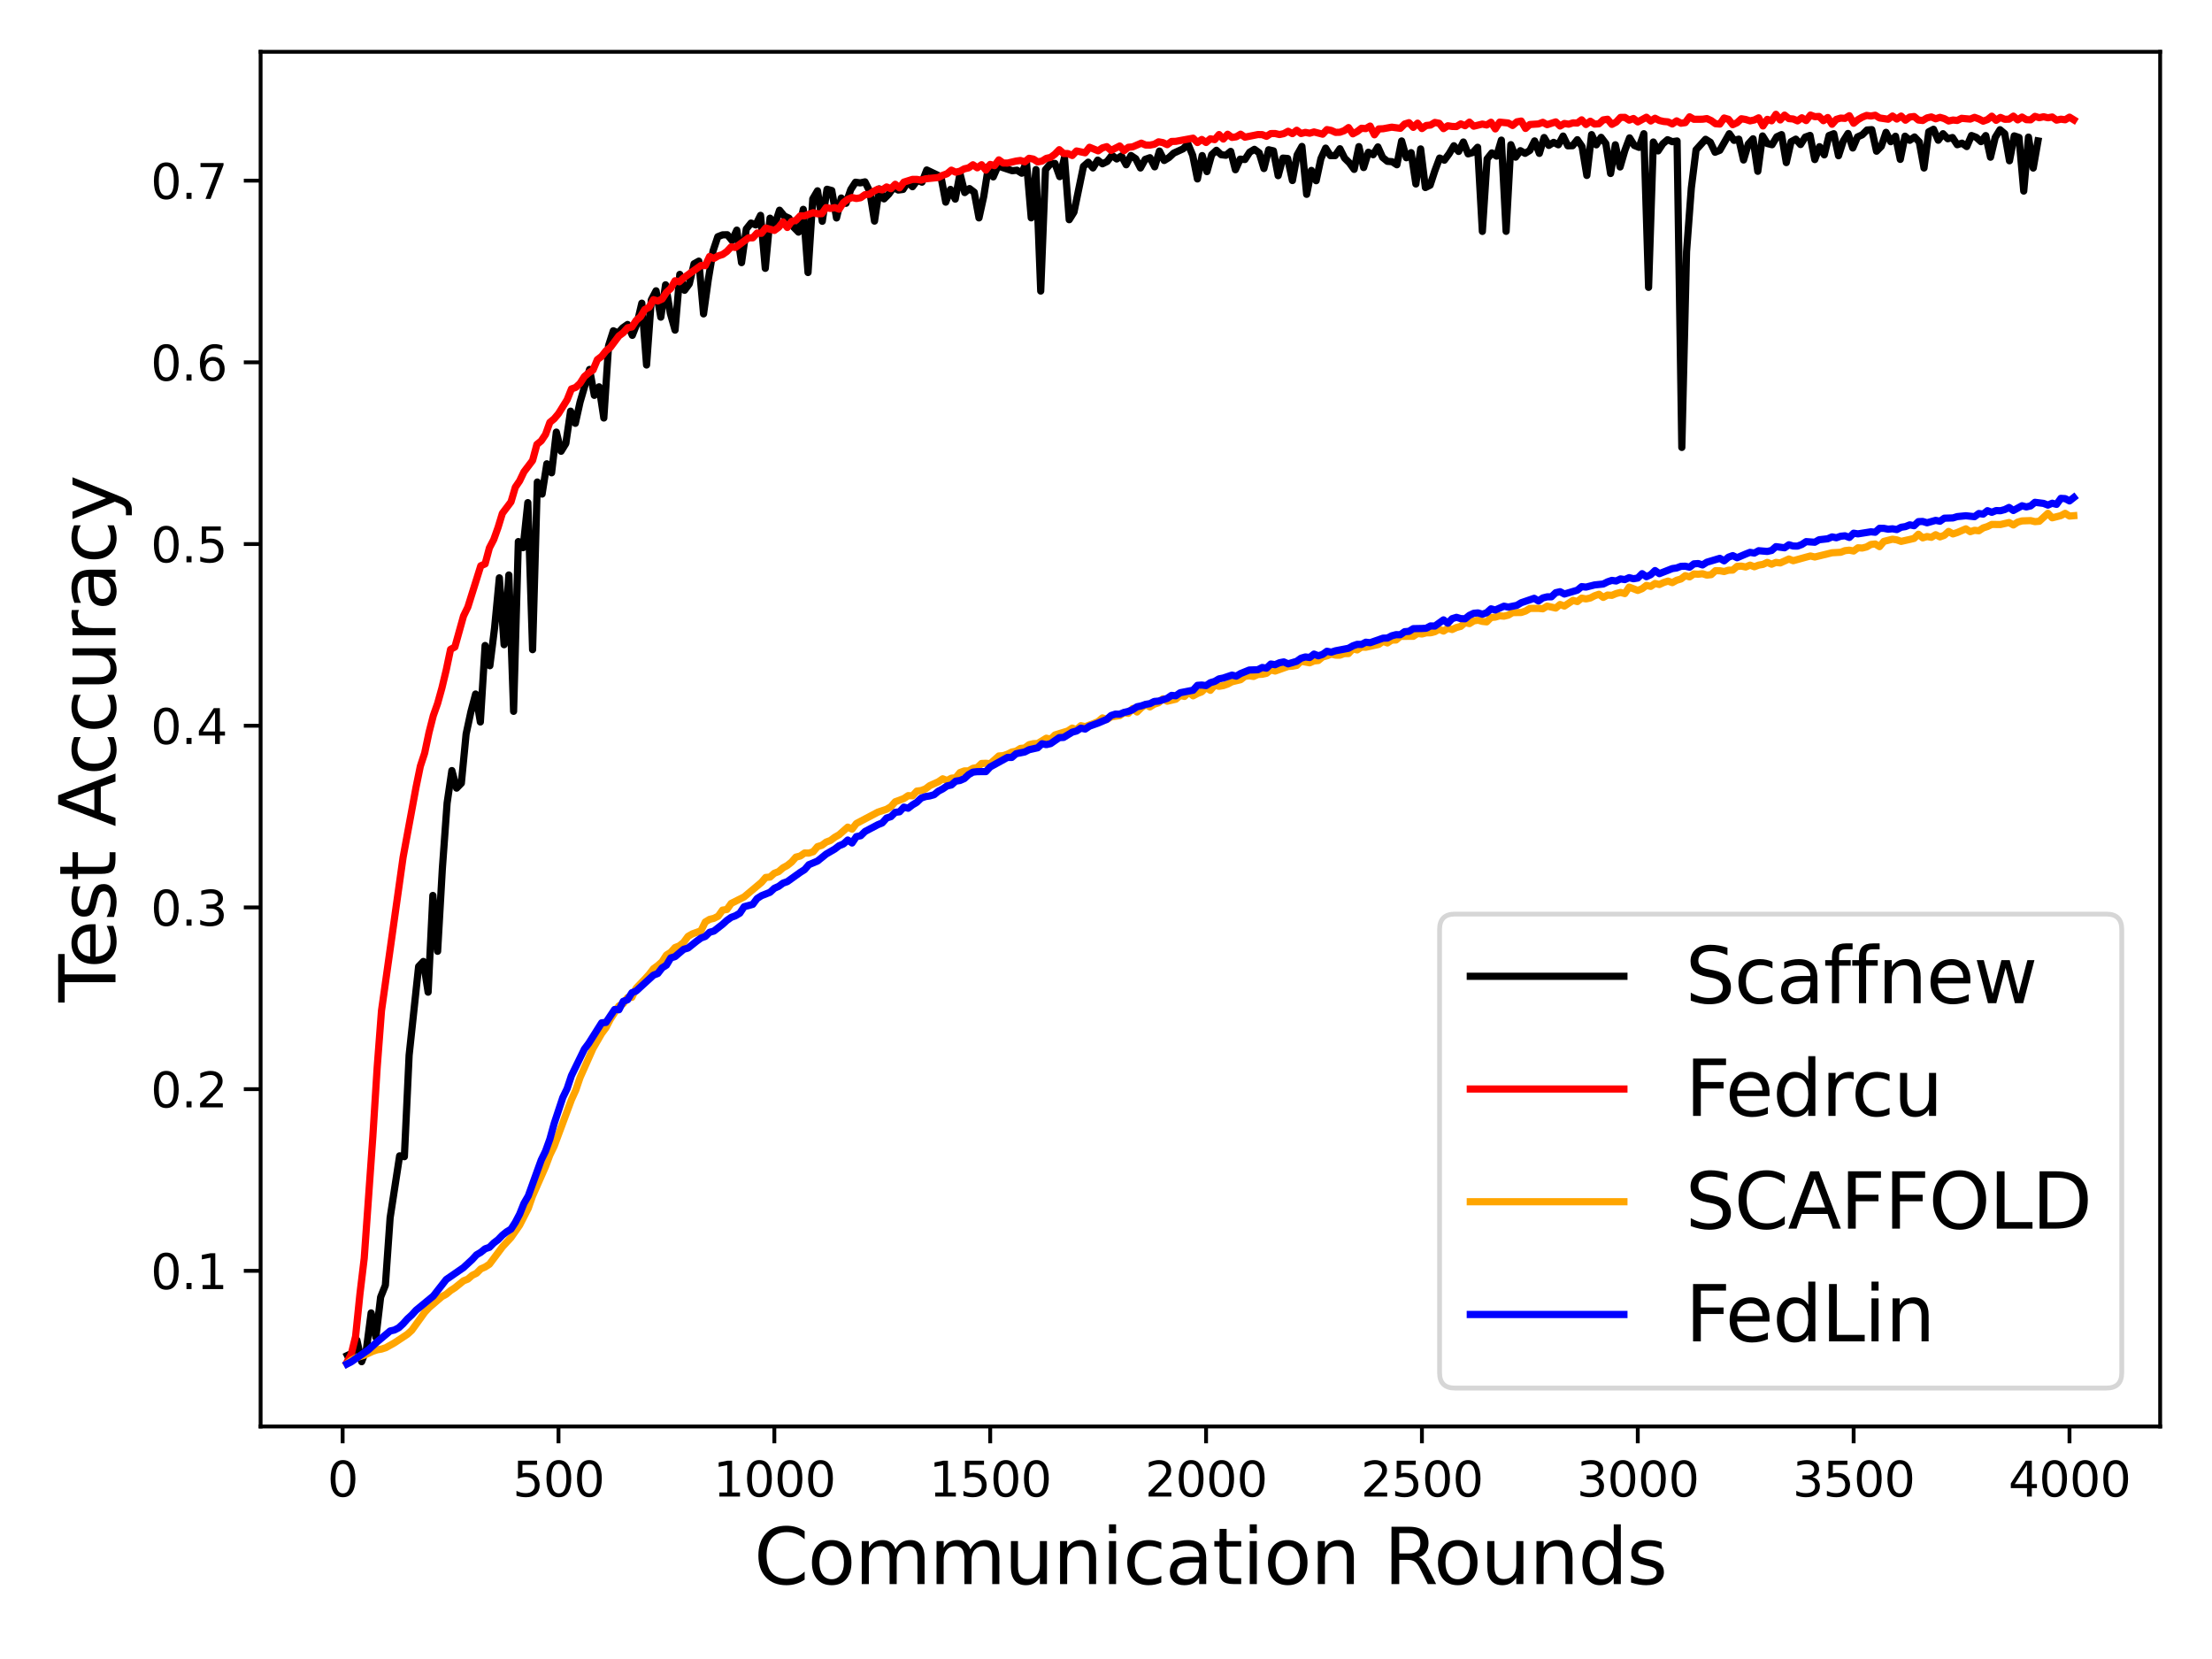 <?xml version="1.0" encoding="utf-8" standalone="no"?>
<!DOCTYPE svg PUBLIC "-//W3C//DTD SVG 1.1//EN"
  "http://www.w3.org/Graphics/SVG/1.1/DTD/svg11.dtd">
<svg xmlns:xlink="http://www.w3.org/1999/xlink" width="460.8pt" height="345.6pt" viewBox="0 0 460.8 345.6" xmlns="http://www.w3.org/2000/svg" version="1.1">
 <defs>
  <style type="text/css">*{stroke-linejoin: round; stroke-linecap: butt}</style>
 </defs>
 <g id="figure_1">
  <g id="patch_1">
   <path d="M 0 345.6 
L 460.8 345.6 
L 460.8 0 
L 0 0 
z
" style="fill: #ffffff"/>
  </g>
  <g id="axes_1">
   <g id="patch_2">
    <path d="M 54.29 297.16 
L 450 297.16 
L 450 10.8 
L 54.29 10.8 
z
" style="fill: #ffffff"/>
   </g>
   <g id="matplotlib.axis_1">
    <g id="xtick_1">
     <g id="line2d_1">
      <defs>
       <path id="me7df69b992" d="M 0 0 
L 0 3.5 
" style="stroke: #000000; stroke-width: 0.8"/>
      </defs>
      <g>
       <use xlink:href="#me7df69b992" x="71.377" y="297.16" style="stroke: #000000; stroke-width: 0.8"/>
      </g>
     </g>
     <g id="text_1">
      <!-- 0 -->
      <g transform="translate(68.196 311.758) scale(0.1 -0.1)">
       <defs>
        <path id="DejaVuSans-30" d="M 2034 4250 
Q 1547 4250 1301 3770 
Q 1056 3291 1056 2328 
Q 1056 1369 1301 889 
Q 1547 409 2034 409 
Q 2525 409 2770 889 
Q 3016 1369 3016 2328 
Q 3016 3291 2770 3770 
Q 2525 4250 2034 4250 
z
M 2034 4750 
Q 2819 4750 3233 4129 
Q 3647 3509 3647 2328 
Q 3647 1150 3233 529 
Q 2819 -91 2034 -91 
Q 1250 -91 836 529 
Q 422 1150 422 2328 
Q 422 3509 836 4129 
Q 1250 4750 2034 4750 
z
" transform="scale(0.016)"/>
       </defs>
       <use xlink:href="#DejaVuSans-30"/>
      </g>
     </g>
    </g>
    <g id="xtick_2">
     <g id="line2d_2">
      <g>
       <use xlink:href="#me7df69b992" x="116.345" y="297.16" style="stroke: #000000; stroke-width: 0.8"/>
      </g>
     </g>
     <g id="text_2">
      <!-- 500 -->
      <g transform="translate(106.801 311.758) scale(0.1 -0.1)">
       <defs>
        <path id="DejaVuSans-35" d="M 691 4666 
L 3169 4666 
L 3169 4134 
L 1269 4134 
L 1269 2991 
Q 1406 3038 1543 3061 
Q 1681 3084 1819 3084 
Q 2600 3084 3056 2656 
Q 3513 2228 3513 1497 
Q 3513 744 3044 326 
Q 2575 -91 1722 -91 
Q 1428 -91 1123 -41 
Q 819 9 494 109 
L 494 744 
Q 775 591 1075 516 
Q 1375 441 1709 441 
Q 2250 441 2565 725 
Q 2881 1009 2881 1497 
Q 2881 1984 2565 2268 
Q 2250 2553 1709 2553 
Q 1456 2553 1204 2497 
Q 953 2441 691 2322 
L 691 4666 
z
" transform="scale(0.016)"/>
       </defs>
       <use xlink:href="#DejaVuSans-35"/>
       <use xlink:href="#DejaVuSans-30" x="63.623"/>
       <use xlink:href="#DejaVuSans-30" x="127.246"/>
      </g>
     </g>
    </g>
    <g id="xtick_3">
     <g id="line2d_3">
      <g>
       <use xlink:href="#me7df69b992" x="161.312" y="297.16" style="stroke: #000000; stroke-width: 0.8"/>
      </g>
     </g>
     <g id="text_3">
      <!-- 1000 -->
      <g transform="translate(148.587 311.758) scale(0.1 -0.1)">
       <defs>
        <path id="DejaVuSans-31" d="M 794 531 
L 1825 531 
L 1825 4091 
L 703 3866 
L 703 4441 
L 1819 4666 
L 2450 4666 
L 2450 531 
L 3481 531 
L 3481 0 
L 794 0 
L 794 531 
z
" transform="scale(0.016)"/>
       </defs>
       <use xlink:href="#DejaVuSans-31"/>
       <use xlink:href="#DejaVuSans-30" x="63.623"/>
       <use xlink:href="#DejaVuSans-30" x="127.246"/>
       <use xlink:href="#DejaVuSans-30" x="190.869"/>
      </g>
     </g>
    </g>
    <g id="xtick_4">
     <g id="line2d_4">
      <g>
       <use xlink:href="#me7df69b992" x="206.279" y="297.16" style="stroke: #000000; stroke-width: 0.8"/>
      </g>
     </g>
     <g id="text_4">
      <!-- 1500 -->
      <g transform="translate(193.554 311.758) scale(0.1 -0.1)">
       <use xlink:href="#DejaVuSans-31"/>
       <use xlink:href="#DejaVuSans-35" x="63.623"/>
       <use xlink:href="#DejaVuSans-30" x="127.246"/>
       <use xlink:href="#DejaVuSans-30" x="190.869"/>
      </g>
     </g>
    </g>
    <g id="xtick_5">
     <g id="line2d_5">
      <g>
       <use xlink:href="#me7df69b992" x="251.246" y="297.16" style="stroke: #000000; stroke-width: 0.8"/>
      </g>
     </g>
     <g id="text_5">
      <!-- 2000 -->
      <g transform="translate(238.521 311.758) scale(0.1 -0.1)">
       <defs>
        <path id="DejaVuSans-32" d="M 1228 531 
L 3431 531 
L 3431 0 
L 469 0 
L 469 531 
Q 828 903 1448 1529 
Q 2069 2156 2228 2338 
Q 2531 2678 2651 2914 
Q 2772 3150 2772 3378 
Q 2772 3750 2511 3984 
Q 2250 4219 1831 4219 
Q 1534 4219 1204 4116 
Q 875 4013 500 3803 
L 500 4441 
Q 881 4594 1212 4672 
Q 1544 4750 1819 4750 
Q 2544 4750 2975 4387 
Q 3406 4025 3406 3419 
Q 3406 3131 3298 2873 
Q 3191 2616 2906 2266 
Q 2828 2175 2409 1742 
Q 1991 1309 1228 531 
z
" transform="scale(0.016)"/>
       </defs>
       <use xlink:href="#DejaVuSans-32"/>
       <use xlink:href="#DejaVuSans-30" x="63.623"/>
       <use xlink:href="#DejaVuSans-30" x="127.246"/>
       <use xlink:href="#DejaVuSans-30" x="190.869"/>
      </g>
     </g>
    </g>
    <g id="xtick_6">
     <g id="line2d_6">
      <g>
       <use xlink:href="#me7df69b992" x="296.213" y="297.16" style="stroke: #000000; stroke-width: 0.8"/>
      </g>
     </g>
     <g id="text_6">
      <!-- 2500 -->
      <g transform="translate(283.488 311.758) scale(0.1 -0.1)">
       <use xlink:href="#DejaVuSans-32"/>
       <use xlink:href="#DejaVuSans-35" x="63.623"/>
       <use xlink:href="#DejaVuSans-30" x="127.246"/>
       <use xlink:href="#DejaVuSans-30" x="190.869"/>
      </g>
     </g>
    </g>
    <g id="xtick_7">
     <g id="line2d_7">
      <g>
       <use xlink:href="#me7df69b992" x="341.18" y="297.16" style="stroke: #000000; stroke-width: 0.8"/>
      </g>
     </g>
     <g id="text_7">
      <!-- 3000 -->
      <g transform="translate(328.455 311.758) scale(0.1 -0.1)">
       <defs>
        <path id="DejaVuSans-33" d="M 2597 2516 
Q 3050 2419 3304 2112 
Q 3559 1806 3559 1356 
Q 3559 666 3084 287 
Q 2609 -91 1734 -91 
Q 1441 -91 1130 -33 
Q 819 25 488 141 
L 488 750 
Q 750 597 1062 519 
Q 1375 441 1716 441 
Q 2309 441 2620 675 
Q 2931 909 2931 1356 
Q 2931 1769 2642 2001 
Q 2353 2234 1838 2234 
L 1294 2234 
L 1294 2753 
L 1863 2753 
Q 2328 2753 2575 2939 
Q 2822 3125 2822 3475 
Q 2822 3834 2567 4026 
Q 2313 4219 1838 4219 
Q 1578 4219 1281 4162 
Q 984 4106 628 3988 
L 628 4550 
Q 988 4650 1302 4700 
Q 1616 4750 1894 4750 
Q 2613 4750 3031 4423 
Q 3450 4097 3450 3541 
Q 3450 3153 3228 2886 
Q 3006 2619 2597 2516 
z
" transform="scale(0.016)"/>
       </defs>
       <use xlink:href="#DejaVuSans-33"/>
       <use xlink:href="#DejaVuSans-30" x="63.623"/>
       <use xlink:href="#DejaVuSans-30" x="127.246"/>
       <use xlink:href="#DejaVuSans-30" x="190.869"/>
      </g>
     </g>
    </g>
    <g id="xtick_8">
     <g id="line2d_8">
      <g>
       <use xlink:href="#me7df69b992" x="386.147" y="297.16" style="stroke: #000000; stroke-width: 0.8"/>
      </g>
     </g>
     <g id="text_8">
      <!-- 3500 -->
      <g transform="translate(373.422 311.758) scale(0.1 -0.1)">
       <use xlink:href="#DejaVuSans-33"/>
       <use xlink:href="#DejaVuSans-35" x="63.623"/>
       <use xlink:href="#DejaVuSans-30" x="127.246"/>
       <use xlink:href="#DejaVuSans-30" x="190.869"/>
      </g>
     </g>
    </g>
    <g id="xtick_9">
     <g id="line2d_9">
      <g>
       <use xlink:href="#me7df69b992" x="431.114" y="297.16" style="stroke: #000000; stroke-width: 0.8"/>
      </g>
     </g>
     <g id="text_9">
      <!-- 4000 -->
      <g transform="translate(418.389 311.758) scale(0.1 -0.1)">
       <defs>
        <path id="DejaVuSans-34" d="M 2419 4116 
L 825 1625 
L 2419 1625 
L 2419 4116 
z
M 2253 4666 
L 3047 4666 
L 3047 1625 
L 3713 1625 
L 3713 1100 
L 3047 1100 
L 3047 0 
L 2419 0 
L 2419 1100 
L 313 1100 
L 313 1709 
L 2253 4666 
z
" transform="scale(0.016)"/>
       </defs>
       <use xlink:href="#DejaVuSans-34"/>
       <use xlink:href="#DejaVuSans-30" x="63.623"/>
       <use xlink:href="#DejaVuSans-30" x="127.246"/>
       <use xlink:href="#DejaVuSans-30" x="190.869"/>
      </g>
     </g>
    </g>
    <g id="text_10">
     <!-- Communication Rounds -->
     <g transform="translate(157.069 329.996) scale(0.16 -0.16)">
      <defs>
       <path id="DejaVuSans-43" d="M 4122 4306 
L 4122 3641 
Q 3803 3938 3442 4084 
Q 3081 4231 2675 4231 
Q 1875 4231 1450 3742 
Q 1025 3253 1025 2328 
Q 1025 1406 1450 917 
Q 1875 428 2675 428 
Q 3081 428 3442 575 
Q 3803 722 4122 1019 
L 4122 359 
Q 3791 134 3420 21 
Q 3050 -91 2638 -91 
Q 1578 -91 968 557 
Q 359 1206 359 2328 
Q 359 3453 968 4101 
Q 1578 4750 2638 4750 
Q 3056 4750 3426 4639 
Q 3797 4528 4122 4306 
z
" transform="scale(0.016)"/>
       <path id="DejaVuSans-6f" d="M 1959 3097 
Q 1497 3097 1228 2736 
Q 959 2375 959 1747 
Q 959 1119 1226 758 
Q 1494 397 1959 397 
Q 2419 397 2687 759 
Q 2956 1122 2956 1747 
Q 2956 2369 2687 2733 
Q 2419 3097 1959 3097 
z
M 1959 3584 
Q 2709 3584 3137 3096 
Q 3566 2609 3566 1747 
Q 3566 888 3137 398 
Q 2709 -91 1959 -91 
Q 1206 -91 779 398 
Q 353 888 353 1747 
Q 353 2609 779 3096 
Q 1206 3584 1959 3584 
z
" transform="scale(0.016)"/>
       <path id="DejaVuSans-6d" d="M 3328 2828 
Q 3544 3216 3844 3400 
Q 4144 3584 4550 3584 
Q 5097 3584 5394 3201 
Q 5691 2819 5691 2113 
L 5691 0 
L 5113 0 
L 5113 2094 
Q 5113 2597 4934 2840 
Q 4756 3084 4391 3084 
Q 3944 3084 3684 2787 
Q 3425 2491 3425 1978 
L 3425 0 
L 2847 0 
L 2847 2094 
Q 2847 2600 2669 2842 
Q 2491 3084 2119 3084 
Q 1678 3084 1418 2786 
Q 1159 2488 1159 1978 
L 1159 0 
L 581 0 
L 581 3500 
L 1159 3500 
L 1159 2956 
Q 1356 3278 1631 3431 
Q 1906 3584 2284 3584 
Q 2666 3584 2933 3390 
Q 3200 3197 3328 2828 
z
" transform="scale(0.016)"/>
       <path id="DejaVuSans-75" d="M 544 1381 
L 544 3500 
L 1119 3500 
L 1119 1403 
Q 1119 906 1312 657 
Q 1506 409 1894 409 
Q 2359 409 2629 706 
Q 2900 1003 2900 1516 
L 2900 3500 
L 3475 3500 
L 3475 0 
L 2900 0 
L 2900 538 
Q 2691 219 2414 64 
Q 2138 -91 1772 -91 
Q 1169 -91 856 284 
Q 544 659 544 1381 
z
M 1991 3584 
L 1991 3584 
z
" transform="scale(0.016)"/>
       <path id="DejaVuSans-6e" d="M 3513 2113 
L 3513 0 
L 2938 0 
L 2938 2094 
Q 2938 2591 2744 2837 
Q 2550 3084 2163 3084 
Q 1697 3084 1428 2787 
Q 1159 2491 1159 1978 
L 1159 0 
L 581 0 
L 581 3500 
L 1159 3500 
L 1159 2956 
Q 1366 3272 1645 3428 
Q 1925 3584 2291 3584 
Q 2894 3584 3203 3211 
Q 3513 2838 3513 2113 
z
" transform="scale(0.016)"/>
       <path id="DejaVuSans-69" d="M 603 3500 
L 1178 3500 
L 1178 0 
L 603 0 
L 603 3500 
z
M 603 4863 
L 1178 4863 
L 1178 4134 
L 603 4134 
L 603 4863 
z
" transform="scale(0.016)"/>
       <path id="DejaVuSans-63" d="M 3122 3366 
L 3122 2828 
Q 2878 2963 2633 3030 
Q 2388 3097 2138 3097 
Q 1578 3097 1268 2742 
Q 959 2388 959 1747 
Q 959 1106 1268 751 
Q 1578 397 2138 397 
Q 2388 397 2633 464 
Q 2878 531 3122 666 
L 3122 134 
Q 2881 22 2623 -34 
Q 2366 -91 2075 -91 
Q 1284 -91 818 406 
Q 353 903 353 1747 
Q 353 2603 823 3093 
Q 1294 3584 2113 3584 
Q 2378 3584 2631 3529 
Q 2884 3475 3122 3366 
z
" transform="scale(0.016)"/>
       <path id="DejaVuSans-61" d="M 2194 1759 
Q 1497 1759 1228 1600 
Q 959 1441 959 1056 
Q 959 750 1161 570 
Q 1363 391 1709 391 
Q 2188 391 2477 730 
Q 2766 1069 2766 1631 
L 2766 1759 
L 2194 1759 
z
M 3341 1997 
L 3341 0 
L 2766 0 
L 2766 531 
Q 2569 213 2275 61 
Q 1981 -91 1556 -91 
Q 1019 -91 701 211 
Q 384 513 384 1019 
Q 384 1609 779 1909 
Q 1175 2209 1959 2209 
L 2766 2209 
L 2766 2266 
Q 2766 2663 2505 2880 
Q 2244 3097 1772 3097 
Q 1472 3097 1187 3025 
Q 903 2953 641 2809 
L 641 3341 
Q 956 3463 1253 3523 
Q 1550 3584 1831 3584 
Q 2591 3584 2966 3190 
Q 3341 2797 3341 1997 
z
" transform="scale(0.016)"/>
       <path id="DejaVuSans-74" d="M 1172 4494 
L 1172 3500 
L 2356 3500 
L 2356 3053 
L 1172 3053 
L 1172 1153 
Q 1172 725 1289 603 
Q 1406 481 1766 481 
L 2356 481 
L 2356 0 
L 1766 0 
Q 1100 0 847 248 
Q 594 497 594 1153 
L 594 3053 
L 172 3053 
L 172 3500 
L 594 3500 
L 594 4494 
L 1172 4494 
z
" transform="scale(0.016)"/>
       <path id="DejaVuSans-20" transform="scale(0.016)"/>
       <path id="DejaVuSans-52" d="M 2841 2188 
Q 3044 2119 3236 1894 
Q 3428 1669 3622 1275 
L 4263 0 
L 3584 0 
L 2988 1197 
Q 2756 1666 2539 1819 
Q 2322 1972 1947 1972 
L 1259 1972 
L 1259 0 
L 628 0 
L 628 4666 
L 2053 4666 
Q 2853 4666 3247 4331 
Q 3641 3997 3641 3322 
Q 3641 2881 3436 2590 
Q 3231 2300 2841 2188 
z
M 1259 4147 
L 1259 2491 
L 2053 2491 
Q 2509 2491 2742 2702 
Q 2975 2913 2975 3322 
Q 2975 3731 2742 3939 
Q 2509 4147 2053 4147 
L 1259 4147 
z
" transform="scale(0.016)"/>
       <path id="DejaVuSans-64" d="M 2906 2969 
L 2906 4863 
L 3481 4863 
L 3481 0 
L 2906 0 
L 2906 525 
Q 2725 213 2448 61 
Q 2172 -91 1784 -91 
Q 1150 -91 751 415 
Q 353 922 353 1747 
Q 353 2572 751 3078 
Q 1150 3584 1784 3584 
Q 2172 3584 2448 3432 
Q 2725 3281 2906 2969 
z
M 947 1747 
Q 947 1113 1208 752 
Q 1469 391 1925 391 
Q 2381 391 2643 752 
Q 2906 1113 2906 1747 
Q 2906 2381 2643 2742 
Q 2381 3103 1925 3103 
Q 1469 3103 1208 2742 
Q 947 2381 947 1747 
z
" transform="scale(0.016)"/>
       <path id="DejaVuSans-73" d="M 2834 3397 
L 2834 2853 
Q 2591 2978 2328 3040 
Q 2066 3103 1784 3103 
Q 1356 3103 1142 2972 
Q 928 2841 928 2578 
Q 928 2378 1081 2264 
Q 1234 2150 1697 2047 
L 1894 2003 
Q 2506 1872 2764 1633 
Q 3022 1394 3022 966 
Q 3022 478 2636 193 
Q 2250 -91 1575 -91 
Q 1294 -91 989 -36 
Q 684 19 347 128 
L 347 722 
Q 666 556 975 473 
Q 1284 391 1588 391 
Q 1994 391 2212 530 
Q 2431 669 2431 922 
Q 2431 1156 2273 1281 
Q 2116 1406 1581 1522 
L 1381 1569 
Q 847 1681 609 1914 
Q 372 2147 372 2553 
Q 372 3047 722 3315 
Q 1072 3584 1716 3584 
Q 2034 3584 2315 3537 
Q 2597 3491 2834 3397 
z
" transform="scale(0.016)"/>
      </defs>
      <use xlink:href="#DejaVuSans-43"/>
      <use xlink:href="#DejaVuSans-6f" x="69.824"/>
      <use xlink:href="#DejaVuSans-6d" x="131.006"/>
      <use xlink:href="#DejaVuSans-6d" x="228.418"/>
      <use xlink:href="#DejaVuSans-75" x="325.83"/>
      <use xlink:href="#DejaVuSans-6e" x="389.209"/>
      <use xlink:href="#DejaVuSans-69" x="452.588"/>
      <use xlink:href="#DejaVuSans-63" x="480.371"/>
      <use xlink:href="#DejaVuSans-61" x="535.352"/>
      <use xlink:href="#DejaVuSans-74" x="596.631"/>
      <use xlink:href="#DejaVuSans-69" x="635.84"/>
      <use xlink:href="#DejaVuSans-6f" x="663.623"/>
      <use xlink:href="#DejaVuSans-6e" x="724.805"/>
      <use xlink:href="#DejaVuSans-20" x="788.184"/>
      <use xlink:href="#DejaVuSans-52" x="819.971"/>
      <use xlink:href="#DejaVuSans-6f" x="884.953"/>
      <use xlink:href="#DejaVuSans-75" x="946.135"/>
      <use xlink:href="#DejaVuSans-6e" x="1009.514"/>
      <use xlink:href="#DejaVuSans-64" x="1072.893"/>
      <use xlink:href="#DejaVuSans-73" x="1136.369"/>
     </g>
    </g>
   </g>
   <g id="matplotlib.axis_2">
    <g id="ytick_1">
     <g id="line2d_10">
      <defs>
       <path id="m8d8af178cd" d="M 0 0 
L -3.5 0 
" style="stroke: #000000; stroke-width: 0.8"/>
      </defs>
      <g>
       <use xlink:href="#m8d8af178cd" x="54.29" y="264.739" style="stroke: #000000; stroke-width: 0.8"/>
      </g>
     </g>
     <g id="text_11">
      <!-- 0.1 -->
      <g transform="translate(31.387 268.538) scale(0.1 -0.1)">
       <defs>
        <path id="DejaVuSans-2e" d="M 684 794 
L 1344 794 
L 1344 0 
L 684 0 
L 684 794 
z
" transform="scale(0.016)"/>
       </defs>
       <use xlink:href="#DejaVuSans-30"/>
       <use xlink:href="#DejaVuSans-2e" x="63.623"/>
       <use xlink:href="#DejaVuSans-31" x="95.41"/>
      </g>
     </g>
    </g>
    <g id="ytick_2">
     <g id="line2d_11">
      <g>
       <use xlink:href="#m8d8af178cd" x="54.29" y="226.888" style="stroke: #000000; stroke-width: 0.8"/>
      </g>
     </g>
     <g id="text_12">
      <!-- 0.2 -->
      <g transform="translate(31.387 230.687) scale(0.1 -0.1)">
       <use xlink:href="#DejaVuSans-30"/>
       <use xlink:href="#DejaVuSans-2e" x="63.623"/>
       <use xlink:href="#DejaVuSans-32" x="95.41"/>
      </g>
     </g>
    </g>
    <g id="ytick_3">
     <g id="line2d_12">
      <g>
       <use xlink:href="#m8d8af178cd" x="54.29" y="189.036" style="stroke: #000000; stroke-width: 0.8"/>
      </g>
     </g>
     <g id="text_13">
      <!-- 0.3 -->
      <g transform="translate(31.387 192.836) scale(0.1 -0.1)">
       <use xlink:href="#DejaVuSans-30"/>
       <use xlink:href="#DejaVuSans-2e" x="63.623"/>
       <use xlink:href="#DejaVuSans-33" x="95.41"/>
      </g>
     </g>
    </g>
    <g id="ytick_4">
     <g id="line2d_13">
      <g>
       <use xlink:href="#m8d8af178cd" x="54.29" y="151.185" style="stroke: #000000; stroke-width: 0.8"/>
      </g>
     </g>
     <g id="text_14">
      <!-- 0.4 -->
      <g transform="translate(31.387 154.985) scale(0.1 -0.1)">
       <use xlink:href="#DejaVuSans-30"/>
       <use xlink:href="#DejaVuSans-2e" x="63.623"/>
       <use xlink:href="#DejaVuSans-34" x="95.41"/>
      </g>
     </g>
    </g>
    <g id="ytick_5">
     <g id="line2d_14">
      <g>
       <use xlink:href="#m8d8af178cd" x="54.29" y="113.334" style="stroke: #000000; stroke-width: 0.8"/>
      </g>
     </g>
     <g id="text_15">
      <!-- 0.5 -->
      <g transform="translate(31.387 117.133) scale(0.1 -0.1)">
       <use xlink:href="#DejaVuSans-30"/>
       <use xlink:href="#DejaVuSans-2e" x="63.623"/>
       <use xlink:href="#DejaVuSans-35" x="95.41"/>
      </g>
     </g>
    </g>
    <g id="ytick_6">
     <g id="line2d_15">
      <g>
       <use xlink:href="#m8d8af178cd" x="54.29" y="75.483" style="stroke: #000000; stroke-width: 0.8"/>
      </g>
     </g>
     <g id="text_16">
      <!-- 0.6 -->
      <g transform="translate(31.387 79.282) scale(0.1 -0.1)">
       <defs>
        <path id="DejaVuSans-36" d="M 2113 2584 
Q 1688 2584 1439 2293 
Q 1191 2003 1191 1497 
Q 1191 994 1439 701 
Q 1688 409 2113 409 
Q 2538 409 2786 701 
Q 3034 994 3034 1497 
Q 3034 2003 2786 2293 
Q 2538 2584 2113 2584 
z
M 3366 4563 
L 3366 3988 
Q 3128 4100 2886 4159 
Q 2644 4219 2406 4219 
Q 1781 4219 1451 3797 
Q 1122 3375 1075 2522 
Q 1259 2794 1537 2939 
Q 1816 3084 2150 3084 
Q 2853 3084 3261 2657 
Q 3669 2231 3669 1497 
Q 3669 778 3244 343 
Q 2819 -91 2113 -91 
Q 1303 -91 875 529 
Q 447 1150 447 2328 
Q 447 3434 972 4092 
Q 1497 4750 2381 4750 
Q 2619 4750 2861 4703 
Q 3103 4656 3366 4563 
z
" transform="scale(0.016)"/>
       </defs>
       <use xlink:href="#DejaVuSans-30"/>
       <use xlink:href="#DejaVuSans-2e" x="63.623"/>
       <use xlink:href="#DejaVuSans-36" x="95.41"/>
      </g>
     </g>
    </g>
    <g id="ytick_7">
     <g id="line2d_16">
      <g>
       <use xlink:href="#m8d8af178cd" x="54.29" y="37.632" style="stroke: #000000; stroke-width: 0.8"/>
      </g>
     </g>
     <g id="text_17">
      <!-- 0.7 -->
      <g transform="translate(31.387 41.431) scale(0.1 -0.1)">
       <defs>
        <path id="DejaVuSans-37" d="M 525 4666 
L 3525 4666 
L 3525 4397 
L 1831 0 
L 1172 0 
L 2766 4134 
L 525 4134 
L 525 4666 
z
" transform="scale(0.016)"/>
       </defs>
       <use xlink:href="#DejaVuSans-30"/>
       <use xlink:href="#DejaVuSans-2e" x="63.623"/>
       <use xlink:href="#DejaVuSans-37" x="95.41"/>
      </g>
     </g>
    </g>
    <g id="text_18">
     <!-- Test Accuracy -->
     <g transform="translate(24.059 208.8) rotate(-90) scale(0.16 -0.16)">
      <defs>
       <path id="DejaVuSans-54" d="M -19 4666 
L 3928 4666 
L 3928 4134 
L 2272 4134 
L 2272 0 
L 1638 0 
L 1638 4134 
L -19 4134 
L -19 4666 
z
" transform="scale(0.016)"/>
       <path id="DejaVuSans-65" d="M 3597 1894 
L 3597 1613 
L 953 1613 
Q 991 1019 1311 708 
Q 1631 397 2203 397 
Q 2534 397 2845 478 
Q 3156 559 3463 722 
L 3463 178 
Q 3153 47 2828 -22 
Q 2503 -91 2169 -91 
Q 1331 -91 842 396 
Q 353 884 353 1716 
Q 353 2575 817 3079 
Q 1281 3584 2069 3584 
Q 2775 3584 3186 3129 
Q 3597 2675 3597 1894 
z
M 3022 2063 
Q 3016 2534 2758 2815 
Q 2500 3097 2075 3097 
Q 1594 3097 1305 2825 
Q 1016 2553 972 2059 
L 3022 2063 
z
" transform="scale(0.016)"/>
       <path id="DejaVuSans-41" d="M 2188 4044 
L 1331 1722 
L 3047 1722 
L 2188 4044 
z
M 1831 4666 
L 2547 4666 
L 4325 0 
L 3669 0 
L 3244 1197 
L 1141 1197 
L 716 0 
L 50 0 
L 1831 4666 
z
" transform="scale(0.016)"/>
       <path id="DejaVuSans-72" d="M 2631 2963 
Q 2534 3019 2420 3045 
Q 2306 3072 2169 3072 
Q 1681 3072 1420 2755 
Q 1159 2438 1159 1844 
L 1159 0 
L 581 0 
L 581 3500 
L 1159 3500 
L 1159 2956 
Q 1341 3275 1631 3429 
Q 1922 3584 2338 3584 
Q 2397 3584 2469 3576 
Q 2541 3569 2628 3553 
L 2631 2963 
z
" transform="scale(0.016)"/>
       <path id="DejaVuSans-79" d="M 2059 -325 
Q 1816 -950 1584 -1140 
Q 1353 -1331 966 -1331 
L 506 -1331 
L 506 -850 
L 844 -850 
Q 1081 -850 1212 -737 
Q 1344 -625 1503 -206 
L 1606 56 
L 191 3500 
L 800 3500 
L 1894 763 
L 2988 3500 
L 3597 3500 
L 2059 -325 
z
" transform="scale(0.016)"/>
      </defs>
      <use xlink:href="#DejaVuSans-54"/>
      <use xlink:href="#DejaVuSans-65" x="44.084"/>
      <use xlink:href="#DejaVuSans-73" x="105.607"/>
      <use xlink:href="#DejaVuSans-74" x="157.707"/>
      <use xlink:href="#DejaVuSans-20" x="196.916"/>
      <use xlink:href="#DejaVuSans-41" x="228.703"/>
      <use xlink:href="#DejaVuSans-63" x="295.361"/>
      <use xlink:href="#DejaVuSans-63" x="350.342"/>
      <use xlink:href="#DejaVuSans-75" x="405.322"/>
      <use xlink:href="#DejaVuSans-72" x="468.701"/>
      <use xlink:href="#DejaVuSans-61" x="509.814"/>
      <use xlink:href="#DejaVuSans-63" x="571.094"/>
      <use xlink:href="#DejaVuSans-79" x="626.074"/>
     </g>
    </g>
   </g>
   <g id="line2d_17">
    <path d="M 72.367 282.365 
L 73.356 281.885 
L 74.345 279.173 
L 75.335 283.664 
L 76.324 281.09 
L 77.313 273.507 
L 78.302 278.605 
L 79.292 270.214 
L 80.281 267.741 
L 81.27 253.686 
L 83.249 240.779 
L 84.238 240.956 
L 85.227 219.822 
L 87.206 201.338 
L 88.195 200.291 
L 89.184 206.688 
L 90.174 186.538 
L 91.163 198.171 
L 92.152 180.936 
L 93.142 167.285 
L 94.131 160.522 
L 95.12 164.181 
L 96.109 163.159 
L 97.099 152.914 
L 98.088 148.309 
L 99.077 144.574 
L 100.066 150.403 
L 101.056 134.468 
L 102.045 138.682 
L 103.034 130.771 
L 104.024 120.375 
L 105.013 134.304 
L 106.002 119.782 
L 106.991 148.182 
L 107.981 112.817 
L 108.97 114.091 
L 109.959 104.704 
L 110.948 135.338 
L 111.938 100.414 
L 112.927 102.925 
L 113.916 96.617 
L 114.906 98.497 
L 115.895 90.018 
L 116.884 94.005 
L 117.873 92.39 
L 118.863 85.652 
L 119.852 88.188 
L 120.841 83.747 
L 122.82 76.959 
L 123.809 82.359 
L 124.798 80.58 
L 125.788 87.078 
L 126.777 72.013 
L 127.766 68.91 
L 128.755 69.376 
L 129.745 68.291 
L 130.734 67.597 
L 131.723 69.856 
L 132.713 67.358 
L 133.702 63.156 
L 134.691 76.038 
L 135.68 62.475 
L 136.67 60.582 
L 137.659 66.071 
L 138.648 59.333 
L 139.637 65.251 
L 140.627 68.771 
L 141.616 57.163 
L 142.605 60.469 
L 143.595 59.131 
L 144.584 54.955 
L 145.573 54.4 
L 146.562 65.389 
L 147.552 58.236 
L 148.541 52.28 
L 149.53 49.315 
L 150.519 48.924 
L 151.509 48.899 
L 152.498 50.098 
L 153.487 47.94 
L 154.477 54.715 
L 155.466 47.7 
L 156.455 46.464 
L 157.444 46.855 
L 158.434 44.862 
L 159.423 55.901 
L 160.412 45.455 
L 161.402 46.805 
L 162.391 43.789 
L 163.38 45 
L 164.369 45.455 
L 165.359 47.347 
L 166.348 48.356 
L 167.337 43.612 
L 168.326 56.772 
L 169.316 41.43 
L 170.305 39.752 
L 171.294 46.098 
L 172.284 39.424 
L 173.273 39.689 
L 174.262 45.404 
L 175.251 41.253 
L 176.241 42.351 
L 177.23 39.487 
L 178.219 37.96 
L 179.208 38.099 
L 180.198 37.884 
L 181.187 39.89 
L 182.176 46.06 
L 183.166 39.348 
L 184.155 41.43 
L 185.144 40.446 
L 186.133 39.058 
L 187.123 39.588 
L 188.112 39.461 
L 189.101 37.897 
L 190.09 38.894 
L 191.08 37.569 
L 192.069 37.947 
L 193.058 35.411 
L 196.026 36.825 
L 197.015 42.111 
L 198.005 39.461 
L 198.994 41.48 
L 199.983 36.181 
L 200.973 40.118 
L 201.962 39.285 
L 202.951 40.042 
L 203.94 45.391 
L 204.93 40.925 
L 205.919 34.654 
L 206.908 36.85 
L 207.897 34.579 
L 210.865 35.563 
L 211.855 35.462 
L 212.844 36.08 
L 213.833 33.784 
L 214.822 45.379 
L 215.812 35.323 
L 216.801 60.633 
L 217.79 35.348 
L 218.779 34.175 
L 219.769 34.049 
L 220.758 36.799 
L 221.747 32.825 
L 222.737 45.77 
L 223.726 44.193 
L 225.704 34.654 
L 226.694 33.784 
L 227.683 34.982 
L 228.672 33.355 
L 229.661 34.124 
L 230.651 33.632 
L 231.64 32.345 
L 232.629 33.115 
L 233.619 32.484 
L 234.608 34.326 
L 235.597 32.396 
L 236.586 33.065 
L 237.576 34.995 
L 238.565 33.203 
L 239.554 32.85 
L 240.544 34.755 
L 241.533 31.475 
L 242.522 33.431 
L 243.511 32.825 
L 244.501 31.904 
L 246.479 30.995 
L 247.468 29.973 
L 248.458 32.345 
L 249.447 37.279 
L 250.436 32.409 
L 251.426 35.752 
L 252.415 32.232 
L 253.404 31.311 
L 254.393 32.232 
L 255.383 32.345 
L 256.372 31.538 
L 257.361 35.361 
L 258.35 33.153 
L 259.34 33.229 
L 260.329 31.702 
L 261.318 31.109 
L 262.308 31.828 
L 263.297 35.109 
L 264.286 31.197 
L 265.275 31.424 
L 266.265 36.597 
L 267.254 32.938 
L 268.243 33.014 
L 269.232 37.607 
L 270.222 32.27 
L 271.211 30.503 
L 272.2 40.483 
L 273.19 35.5 
L 274.179 37.645 
L 275.168 33.052 
L 276.157 30.857 
L 277.147 32.421 
L 278.136 32.421 
L 279.125 30.983 
L 280.115 32.951 
L 281.104 33.923 
L 282.093 35.285 
L 283.082 30.541 
L 284.072 34.907 
L 285.061 31.715 
L 286.05 32.232 
L 287.039 30.604 
L 288.029 32.8 
L 289.018 33.607 
L 290.007 33.683 
L 290.997 34.326 
L 291.986 29.368 
L 292.975 32.863 
L 293.964 31.803 
L 294.954 38.326 
L 295.943 31.021 
L 296.932 39.07 
L 297.921 38.578 
L 298.911 35.563 
L 299.9 32.926 
L 300.889 33.367 
L 301.879 32.03 
L 302.868 30.365 
L 303.857 31.551 
L 304.846 29.582 
L 305.836 32.055 
L 306.825 31.765 
L 307.814 30.68 
L 308.803 48.205 
L 309.793 33.103 
L 310.782 31.853 
L 311.771 32.522 
L 312.761 29.191 
L 313.75 48.192 
L 314.739 30.137 
L 315.728 32.737 
L 316.718 31.387 
L 317.707 31.942 
L 318.696 31.336 
L 319.686 29.355 
L 320.675 31.954 
L 321.664 28.649 
L 322.653 30.289 
L 323.643 29.658 
L 324.632 30.163 
L 325.621 28.346 
L 326.61 30.377 
L 327.6 30.352 
L 328.589 29.103 
L 329.578 30.541 
L 330.568 36.547 
L 331.557 28.043 
L 332.546 30.175 
L 333.535 28.611 
L 334.525 29.91 
L 335.514 36.143 
L 336.503 30.163 
L 337.492 34.781 
L 338.482 31.361 
L 339.471 28.724 
L 340.46 30.302 
L 341.45 30.705 
L 342.439 27.854 
L 343.428 59.863 
L 344.417 29.582 
L 345.407 31.437 
L 346.396 29.948 
L 347.385 29.103 
L 348.374 29.519 
L 349.364 29.368 
L 350.353 93.21 
L 351.342 52.419 
L 352.332 39.184 
L 353.321 31.21 
L 355.299 29.015 
L 356.289 29.633 
L 357.278 31.715 
L 358.267 31.311 
L 360.246 27.854 
L 361.235 29.242 
L 362.224 28.989 
L 363.214 33.33 
L 364.203 29.999 
L 365.192 28.914 
L 366.181 35.689 
L 367.171 28.321 
L 368.16 29.898 
L 369.149 30.15 
L 370.139 28.497 
L 371.128 28.043 
L 372.117 33.872 
L 373.106 29.532 
L 374.096 28.989 
L 375.085 30.112 
L 376.074 28.56 
L 377.063 28.207 
L 378.053 33.241 
L 379.042 30.554 
L 380.031 32.257 
L 381.021 28.232 
L 382.01 27.854 
L 382.999 32.446 
L 383.988 29.38 
L 384.978 27.803 
L 385.967 30.831 
L 386.956 28.523 
L 387.945 28.081 
L 388.935 27.084 
L 389.924 27.008 
L 390.913 31.5 
L 391.903 30.491 
L 392.892 27.576 
L 393.881 29.519 
L 394.87 28.384 
L 395.86 33.203 
L 396.849 28.371 
L 397.838 29.229 
L 398.828 28.535 
L 399.817 29.57 
L 400.806 34.995 
L 401.795 27.45 
L 402.785 26.933 
L 403.774 29.216 
L 404.763 27.854 
L 405.752 28.901 
L 406.742 28.649 
L 407.731 30.15 
L 408.72 29.822 
L 409.71 30.529 
L 410.699 28.232 
L 411.688 28.611 
L 412.677 29.507 
L 413.667 28.245 
L 414.656 32.749 
L 415.645 28.623 
L 416.634 27.021 
L 417.624 27.854 
L 418.613 33.494 
L 419.602 28.308 
L 420.592 28.636 
L 421.581 39.802 
L 422.57 28.56 
L 423.559 35.008 
L 424.549 29.355 
L 424.549 29.355 
" clip-path="url(#p59af617c27)" style="fill: none; stroke: #000000; stroke-width: 1.5; stroke-linecap: square"/>
   </g>
   <g id="line2d_18">
    <path d="M 72.277 283.765 
L 73.176 282.087 
L 74.076 278.378 
L 74.975 269.621 
L 75.874 262.114 
L 77.673 236.716 
L 78.572 222.371 
L 79.472 210.561 
L 83.968 178.615 
L 86.666 164.004 
L 87.566 159.614 
L 88.465 156.876 
L 89.364 152.611 
L 90.264 149.078 
L 91.163 146.542 
L 92.062 143.3 
L 92.962 139.552 
L 93.861 135.275 
L 94.76 134.783 
L 96.559 128.323 
L 97.458 126.469 
L 100.156 117.864 
L 101.056 117.473 
L 101.955 114.129 
L 102.854 112.401 
L 103.754 109.877 
L 104.653 106.937 
L 106.452 104.553 
L 107.351 101.499 
L 108.25 100.175 
L 109.15 98.295 
L 110.948 95.923 
L 111.848 92.579 
L 112.747 91.847 
L 113.647 90.497 
L 114.546 87.987 
L 115.445 87.242 
L 116.345 86.17 
L 118.143 83.28 
L 119.043 81.022 
L 119.942 80.707 
L 120.841 79.849 
L 121.741 78.436 
L 122.64 77.678 
L 123.539 77.085 
L 124.439 74.915 
L 125.338 74.234 
L 126.237 73.086 
L 127.137 72.379 
L 128.935 69.969 
L 129.835 69.313 
L 130.734 68.291 
L 131.633 68.115 
L 132.533 66.74 
L 133.432 65.97 
L 134.331 64.468 
L 135.231 64.002 
L 136.13 62.424 
L 137.029 62.702 
L 137.929 62.298 
L 138.828 60.91 
L 139.727 60.09 
L 140.627 58.488 
L 141.526 58.702 
L 142.425 57.87 
L 146.023 55.308 
L 146.922 55.334 
L 147.821 53.429 
L 148.721 53.832 
L 149.62 53.302 
L 150.519 53.025 
L 151.419 52.394 
L 152.318 51.422 
L 153.218 51.549 
L 155.916 49.555 
L 156.815 49.542 
L 157.714 48.546 
L 158.614 48.609 
L 159.513 47.499 
L 161.312 48.003 
L 162.211 47.347 
L 163.11 46.224 
L 164.01 47.385 
L 164.909 46.123 
L 165.808 45.909 
L 166.708 44.963 
L 167.607 44.963 
L 169.406 44.306 
L 170.305 44.534 
L 171.204 44.508 
L 172.104 43.247 
L 173.003 43.423 
L 173.902 43.247 
L 174.802 43.575 
L 175.701 42.212 
L 176.6 41.518 
L 177.5 41.14 
L 178.399 41.354 
L 179.298 41.19 
L 180.198 40.547 
L 181.097 40.471 
L 181.996 39.853 
L 182.896 39.398 
L 183.795 39.55 
L 184.694 38.944 
L 185.594 39.31 
L 186.493 38.389 
L 187.392 39.133 
L 188.292 37.935 
L 190.09 37.367 
L 190.99 37.367 
L 191.889 37.518 
L 192.788 37.254 
L 195.487 36.976 
L 196.386 36.522 
L 197.285 36.194 
L 198.185 35.449 
L 199.084 35.866 
L 199.983 35.664 
L 200.883 35.172 
L 201.782 34.97 
L 202.681 34.326 
L 203.581 34.957 
L 204.48 34.314 
L 205.379 35.437 
L 206.279 34.251 
L 207.178 34.503 
L 208.077 33.304 
L 208.977 33.96 
L 209.876 33.973 
L 211.675 33.557 
L 212.574 33.431 
L 213.473 33.721 
L 214.373 32.976 
L 215.272 33.14 
L 216.171 33.721 
L 217.071 33.557 
L 217.97 32.989 
L 218.869 32.787 
L 219.769 32.106 
L 220.668 31.185 
L 221.567 31.98 
L 222.467 31.992 
L 223.366 32.396 
L 224.265 31.45 
L 226.064 31.828 
L 226.963 30.68 
L 228.762 31.424 
L 229.661 30.806 
L 230.561 30.554 
L 231.46 31.336 
L 233.259 30.415 
L 234.158 31.387 
L 235.058 30.68 
L 235.957 30.592 
L 237.756 29.822 
L 238.655 30.213 
L 239.554 30.226 
L 240.454 30.049 
L 241.353 29.544 
L 242.252 29.709 
L 243.152 30.137 
L 244.051 29.469 
L 244.95 29.444 
L 248.548 28.787 
L 249.447 29.696 
L 250.346 29.052 
L 251.246 29.683 
L 252.145 28.914 
L 253.044 29.09 
L 253.944 28.03 
L 254.843 28.964 
L 255.742 27.967 
L 256.642 28.623 
L 257.541 28.497 
L 258.44 27.955 
L 259.34 28.573 
L 262.038 28.03 
L 262.937 28.043 
L 263.836 28.396 
L 264.736 27.829 
L 265.635 27.816 
L 266.534 28.03 
L 267.434 27.841 
L 268.333 27.349 
L 269.232 27.841 
L 270.132 27.135 
L 271.031 27.816 
L 271.93 27.576 
L 272.83 27.753 
L 273.729 27.488 
L 275.528 27.955 
L 276.427 26.996 
L 277.327 27.172 
L 278.226 27.576 
L 279.125 27.551 
L 280.025 27.223 
L 280.924 26.579 
L 281.823 27.879 
L 282.723 27.4 
L 283.622 26.718 
L 284.521 26.794 
L 285.421 26.264 
L 286.32 28.081 
L 287.219 26.857 
L 288.119 26.819 
L 289.917 26.491 
L 291.716 26.731 
L 292.615 25.835 
L 293.515 25.558 
L 294.414 26.529 
L 295.313 25.658 
L 296.213 26.781 
L 297.112 26.138 
L 298.011 26.05 
L 298.911 25.507 
L 299.81 25.684 
L 300.709 26.794 
L 301.609 26.201 
L 302.508 26.34 
L 303.407 26.365 
L 304.307 25.81 
L 305.206 26.188 
L 306.105 25.444 
L 307.005 26.289 
L 308.803 25.848 
L 309.703 26.037 
L 310.602 25.469 
L 311.502 26.857 
L 312.401 25.444 
L 314.2 25.621 
L 315.099 26.138 
L 315.998 25.381 
L 316.898 25.217 
L 317.797 26.756 
L 318.696 25.936 
L 320.495 25.822 
L 321.394 25.482 
L 322.294 25.974 
L 324.092 25.393 
L 324.992 26.251 
L 325.891 25.722 
L 326.79 25.873 
L 327.69 25.595 
L 328.589 25.633 
L 329.488 24.965 
L 330.388 25.936 
L 331.287 25.255 
L 332.186 25.848 
L 333.086 25.785 
L 333.985 24.977 
L 334.884 24.838 
L 335.784 25.911 
L 336.683 25.431 
L 337.582 24.46 
L 338.482 24.447 
L 339.381 25.028 
L 340.28 24.687 
L 341.18 25.393 
L 342.978 24.422 
L 343.878 25.204 
L 344.777 24.636 
L 345.676 25.103 
L 346.576 25.305 
L 347.475 25.381 
L 348.374 25.822 
L 349.274 25.179 
L 350.173 25.671 
L 351.072 25.545 
L 351.972 24.334 
L 352.871 24.851 
L 354.67 24.838 
L 355.569 24.7 
L 356.469 25.116 
L 357.368 25.772 
L 358.267 25.848 
L 359.167 24.586 
L 360.066 24.851 
L 360.965 25.974 
L 361.865 25.558 
L 362.764 24.737 
L 363.663 24.889 
L 364.563 25.179 
L 365.462 24.99 
L 366.361 24.548 
L 367.261 26.239 
L 368.16 24.864 
L 369.059 25.166 
L 369.959 23.816 
L 370.858 24.99 
L 371.757 23.98 
L 372.657 24.712 
L 373.556 24.788 
L 374.455 25.179 
L 375.355 24.536 
L 376.254 25.116 
L 377.153 23.968 
L 378.053 24.308 
L 378.952 24.258 
L 379.851 25.141 
L 380.751 24.485 
L 381.65 25.886 
L 382.549 24.864 
L 383.449 24.599 
L 384.348 24.662 
L 385.247 24.107 
L 386.147 25.671 
L 387.046 24.927 
L 387.945 24.409 
L 388.845 24.043 
L 389.744 24.17 
L 390.644 24.006 
L 391.543 24.573 
L 393.342 24.838 
L 394.241 24.17 
L 395.14 24.8 
L 396.04 24.182 
L 396.939 25.04 
L 397.838 24.384 
L 398.738 24.271 
L 399.637 25.002 
L 400.536 25.103 
L 401.436 24.561 
L 402.335 24.359 
L 403.234 24.75 
L 404.134 24.447 
L 405.033 24.712 
L 405.932 25.204 
L 406.832 25.002 
L 407.731 25.091 
L 408.63 24.649 
L 410.429 24.813 
L 411.328 24.447 
L 412.228 24.775 
L 413.127 25.242 
L 414.026 24.914 
L 414.926 24.207 
L 415.825 25.065 
L 416.724 24.46 
L 417.624 24.851 
L 418.523 24.826 
L 419.422 24.195 
L 420.322 24.977 
L 421.221 24.384 
L 422.12 24.927 
L 423.02 24.965 
L 423.919 24.245 
L 424.818 24.523 
L 425.718 24.321 
L 426.617 24.536 
L 427.516 24.372 
L 428.416 25.028 
L 429.315 24.826 
L 430.214 24.952 
L 431.114 24.409 
L 432.013 24.965 
L 432.013 24.965 
" clip-path="url(#p59af617c27)" style="fill: none; stroke: #ff0000; stroke-width: 1.5; stroke-linecap: square"/>
   </g>
   <g id="line2d_19">
    <path d="M 72.277 284.068 
L 73.176 283.374 
L 74.076 282.882 
L 75.874 282.314 
L 77.673 281.494 
L 78.572 281.191 
L 79.472 281.04 
L 80.371 280.75 
L 82.17 279.74 
L 84.868 277.949 
L 85.767 277.141 
L 88.465 273.394 
L 89.364 272.41 
L 92.062 270.101 
L 92.962 269.609 
L 93.861 268.852 
L 94.76 268.271 
L 96.559 266.82 
L 97.458 266.467 
L 98.358 265.685 
L 99.257 265.243 
L 100.156 264.335 
L 101.056 263.944 
L 101.955 263.363 
L 104.653 259.755 
L 106.452 257.799 
L 108.25 255.225 
L 110.049 251.705 
L 110.948 249.131 
L 113.647 243.012 
L 114.546 240.615 
L 115.445 238.76 
L 119.043 229.083 
L 119.942 227.102 
L 120.841 224.465 
L 123.539 218.396 
L 125.338 215.292 
L 126.237 214.081 
L 127.137 212.34 
L 128.935 209.539 
L 129.835 209.072 
L 130.734 207.811 
L 131.633 207.76 
L 132.533 205.855 
L 134.331 203.975 
L 135.231 202.978 
L 136.13 201.805 
L 137.029 201.149 
L 137.929 200.341 
L 138.828 198.953 
L 139.727 198.386 
L 140.627 197.389 
L 141.526 197.036 
L 142.425 196.304 
L 143.325 195.067 
L 144.224 194.55 
L 146.023 193.894 
L 146.922 192.065 
L 147.821 191.522 
L 148.721 191.307 
L 149.62 190.853 
L 150.519 189.592 
L 151.419 189.465 
L 152.318 188.204 
L 155.016 186.841 
L 158.614 183.826 
L 159.513 182.791 
L 160.412 182.703 
L 161.312 181.908 
L 162.211 181.567 
L 163.11 180.785 
L 164.01 180.293 
L 164.909 179.574 
L 165.808 178.552 
L 166.708 178.325 
L 167.607 177.694 
L 168.506 177.719 
L 169.406 177.429 
L 170.305 176.369 
L 171.204 176.091 
L 172.104 175.423 
L 173.003 175.082 
L 173.902 174.413 
L 174.802 173.896 
L 176.6 172.306 
L 177.5 172.723 
L 178.399 171.549 
L 182.896 169.177 
L 184.694 168.584 
L 185.594 168.054 
L 186.493 167.02 
L 188.292 166.351 
L 189.191 165.745 
L 190.09 165.783 
L 190.99 164.799 
L 191.889 164.686 
L 192.788 164.345 
L 193.688 163.664 
L 195.487 162.856 
L 196.386 162.238 
L 197.285 162.604 
L 198.185 162.112 
L 199.084 162.023 
L 199.983 160.938 
L 200.883 160.598 
L 201.782 160.585 
L 202.681 160.055 
L 203.581 159.891 
L 204.48 159.046 
L 205.379 159.008 
L 206.279 159.096 
L 208.077 157.481 
L 208.977 157.418 
L 209.876 157.115 
L 210.775 156.661 
L 211.675 156.484 
L 212.574 155.917 
L 213.473 155.816 
L 214.373 155.134 
L 215.272 154.92 
L 216.171 154.882 
L 217.97 153.784 
L 218.869 153.986 
L 219.769 153.103 
L 222.467 152.27 
L 223.366 151.677 
L 224.265 151.993 
L 225.165 151.173 
L 226.064 151.375 
L 227.863 150.706 
L 228.762 150.327 
L 229.661 149.558 
L 230.561 149.886 
L 231.46 149.343 
L 233.259 149.078 
L 234.158 148.46 
L 235.058 148.599 
L 235.957 147.589 
L 236.856 148.321 
L 237.756 147.438 
L 238.655 146.795 
L 239.554 147.261 
L 240.454 146.694 
L 241.353 146.403 
L 242.252 145.571 
L 243.152 146.075 
L 244.95 145.659 
L 245.85 144.889 
L 246.749 145.079 
L 247.648 144.183 
L 248.548 144.953 
L 249.447 144.473 
L 250.346 144.12 
L 251.246 143.199 
L 252.145 143.804 
L 253.044 142.745 
L 253.944 142.972 
L 254.843 142.82 
L 255.742 142.505 
L 256.642 142.025 
L 258.44 141.596 
L 259.34 140.89 
L 260.239 140.789 
L 261.138 140.915 
L 262.038 140.511 
L 262.937 140.461 
L 263.836 140.259 
L 264.736 139.552 
L 265.635 139.792 
L 268.333 138.833 
L 269.232 138.783 
L 270.132 138.619 
L 271.031 137.736 
L 272.83 138.076 
L 273.729 137.685 
L 274.629 137.597 
L 275.528 136.852 
L 276.427 136.625 
L 277.327 136.259 
L 278.226 136.474 
L 279.125 136.486 
L 280.025 136.146 
L 280.924 136.146 
L 281.823 135.162 
L 282.723 135.389 
L 283.622 134.796 
L 284.521 134.834 
L 287.219 134.241 
L 288.119 133.597 
L 289.018 133.938 
L 289.917 133.345 
L 290.817 133.32 
L 291.716 132.563 
L 294.414 132.55 
L 295.313 131.957 
L 296.213 132.071 
L 297.112 131.831 
L 298.011 131.818 
L 298.911 131.591 
L 299.81 131.086 
L 300.709 131.465 
L 301.609 130.885 
L 302.508 131.137 
L 303.407 130.72 
L 304.307 130.481 
L 305.206 129.699 
L 306.105 129.913 
L 307.005 129.345 
L 307.904 129.194 
L 308.803 129.446 
L 309.703 129.547 
L 310.602 128.639 
L 311.502 128.55 
L 312.401 128.285 
L 313.3 128.361 
L 314.2 128.147 
L 315.099 127.617 
L 316.898 127.591 
L 317.797 127.289 
L 318.696 126.746 
L 320.495 126.734 
L 321.394 126.822 
L 322.294 126.267 
L 324.092 126.67 
L 324.992 125.926 
L 325.891 126.254 
L 327.69 125.068 
L 328.589 125.32 
L 329.488 124.601 
L 330.388 124.765 
L 331.287 124.576 
L 332.186 124.109 
L 333.086 123.794 
L 333.985 124.45 
L 334.884 123.958 
L 335.784 124.021 
L 336.683 123.642 
L 337.582 123.415 
L 338.482 123.655 
L 339.381 122.305 
L 341.18 122.999 
L 342.079 122.633 
L 342.978 121.952 
L 343.878 122.154 
L 344.777 121.548 
L 345.676 121.762 
L 346.576 121.346 
L 347.475 121.056 
L 348.374 121.371 
L 349.274 120.879 
L 350.173 120.614 
L 351.072 119.92 
L 351.972 120.173 
L 352.871 119.567 
L 353.771 119.618 
L 354.67 119.517 
L 355.569 119.807 
L 356.469 119.706 
L 357.368 118.886 
L 358.267 118.898 
L 359.167 119.062 
L 360.066 118.785 
L 360.965 118.76 
L 361.865 117.99 
L 362.764 117.927 
L 363.663 118.116 
L 364.563 117.725 
L 365.462 118.066 
L 366.361 117.725 
L 367.261 117.574 
L 368.16 117.157 
L 369.059 117.536 
L 369.959 117.157 
L 370.858 117.271 
L 372.657 116.451 
L 373.556 116.804 
L 376.254 116.06 
L 377.153 115.82 
L 378.053 116.034 
L 381.65 115.151 
L 383.449 115.05 
L 384.348 114.709 
L 385.247 114.609 
L 386.147 114.785 
L 387.046 114.116 
L 387.945 114.167 
L 388.845 113.94 
L 389.744 113.423 
L 390.644 113.322 
L 391.543 113.877 
L 392.442 112.779 
L 394.241 112.325 
L 395.14 112.464 
L 396.04 112.779 
L 397.838 112.375 
L 398.738 112.161 
L 399.637 111.29 
L 400.536 112.047 
L 401.436 111.77 
L 402.335 111.934 
L 403.234 111.391 
L 404.134 111.845 
L 405.033 111.517 
L 405.932 110.71 
L 406.832 111.227 
L 407.731 110.937 
L 409.53 110.167 
L 410.429 110.76 
L 411.328 110.47 
L 412.228 110.571 
L 413.127 109.978 
L 414.026 109.688 
L 414.926 109.246 
L 416.724 109.272 
L 418.523 108.855 
L 419.422 109.36 
L 420.322 108.767 
L 421.221 108.515 
L 423.02 108.451 
L 423.919 108.666 
L 424.818 108.59 
L 426.617 106.937 
L 427.516 107.871 
L 429.315 107.417 
L 430.214 106.937 
L 431.114 107.505 
L 432.013 107.429 
L 432.013 107.429 
" clip-path="url(#p59af617c27)" style="fill: none; stroke: #ffa500; stroke-width: 1.5; stroke-linecap: square"/>
   </g>
   <g id="line2d_20">
    <path d="M 72.277 284.144 
L 73.176 283.689 
L 76.774 281.166 
L 78.572 279.526 
L 81.27 277.267 
L 82.17 277.065 
L 83.069 276.599 
L 83.968 275.766 
L 84.868 274.757 
L 85.767 273.936 
L 86.666 272.952 
L 90.264 269.987 
L 92.962 266.543 
L 96.559 264.057 
L 98.358 262.392 
L 99.257 261.408 
L 100.156 260.878 
L 101.056 260.146 
L 101.955 259.843 
L 102.854 258.935 
L 103.754 258.253 
L 104.653 257.32 
L 105.552 256.601 
L 106.452 256.046 
L 107.351 254.645 
L 108.25 252.929 
L 109.15 250.683 
L 110.049 249.131 
L 112.747 241.649 
L 113.647 239.795 
L 114.546 237.297 
L 115.445 234.041 
L 117.244 228.629 
L 118.143 226.774 
L 119.043 224.074 
L 121.741 218.548 
L 122.64 217.349 
L 125.338 213.072 
L 126.237 212.984 
L 128.036 210.296 
L 128.935 210.347 
L 129.835 208.593 
L 130.734 208.265 
L 131.633 206.801 
L 132.533 206.435 
L 136.13 203.142 
L 137.029 202.802 
L 137.929 201.628 
L 138.828 201.06 
L 139.727 199.559 
L 140.627 199.281 
L 142.425 197.755 
L 143.325 197.502 
L 145.123 196.064 
L 146.023 195.408 
L 146.922 195.08 
L 147.821 194.209 
L 148.721 193.957 
L 150.519 192.557 
L 151.419 191.736 
L 152.318 191.106 
L 153.218 190.765 
L 154.117 190.235 
L 155.016 188.885 
L 156.815 188.393 
L 157.714 187.182 
L 158.614 186.601 
L 160.412 185.882 
L 161.312 185.049 
L 162.211 184.646 
L 163.11 183.977 
L 164.01 183.662 
L 166.708 181.731 
L 167.607 181.163 
L 168.506 180.129 
L 170.305 179.372 
L 172.104 177.921 
L 173.902 176.874 
L 174.802 176.18 
L 175.701 175.814 
L 176.6 174.994 
L 177.5 175.612 
L 178.399 174.287 
L 179.298 174.098 
L 180.198 173.215 
L 182.896 171.789 
L 183.795 171.423 
L 184.694 170.414 
L 185.594 170.123 
L 186.493 169.228 
L 187.392 169.114 
L 188.292 168.143 
L 189.191 168.37 
L 190.09 167.676 
L 190.99 167.133 
L 191.889 166.263 
L 192.788 165.947 
L 193.688 165.808 
L 194.587 165.556 
L 195.487 164.812 
L 196.386 164.345 
L 197.285 163.727 
L 198.185 163.525 
L 199.084 162.73 
L 199.983 162.591 
L 200.883 162.2 
L 201.782 161.367 
L 202.681 160.85 
L 203.581 160.749 
L 205.379 160.736 
L 206.279 159.765 
L 209.876 157.784 
L 210.775 157.784 
L 211.675 157.014 
L 213.473 156.649 
L 214.373 156.182 
L 216.171 155.778 
L 217.071 154.933 
L 217.97 155.122 
L 218.869 154.907 
L 220.668 153.658 
L 221.567 153.62 
L 223.366 152.523 
L 224.265 152.283 
L 225.165 151.69 
L 226.064 151.879 
L 226.963 151.274 
L 228.762 150.63 
L 230.561 149.861 
L 231.46 149.053 
L 232.359 148.763 
L 233.259 148.775 
L 234.158 148.41 
L 235.058 148.195 
L 235.957 147.829 
L 236.856 147.236 
L 237.756 147.047 
L 238.655 146.732 
L 239.554 146.58 
L 240.454 146.126 
L 241.353 146.05 
L 243.152 145.482 
L 244.051 144.864 
L 244.95 144.94 
L 245.85 144.309 
L 248.548 143.779 
L 249.447 142.77 
L 250.346 142.707 
L 251.246 142.82 
L 252.145 142.215 
L 253.044 141.95 
L 253.944 141.42 
L 254.843 141.243 
L 256.642 140.637 
L 257.541 140.852 
L 258.44 140.309 
L 260.239 139.578 
L 262.038 139.515 
L 262.937 139.048 
L 263.836 139.187 
L 264.736 138.329 
L 265.635 138.467 
L 266.534 138.064 
L 267.434 137.887 
L 268.333 138.291 
L 270.132 137.761 
L 271.031 137.117 
L 271.93 136.852 
L 272.83 136.966 
L 273.729 136.259 
L 274.629 136.613 
L 275.528 136.322 
L 276.427 135.666 
L 277.327 135.856 
L 278.226 135.565 
L 280.924 135.048 
L 281.823 134.543 
L 282.723 134.228 
L 283.622 134.241 
L 284.521 133.786 
L 285.421 133.887 
L 288.119 132.941 
L 289.018 132.916 
L 289.917 132.449 
L 290.817 132.209 
L 291.716 132.222 
L 292.615 131.591 
L 293.515 131.515 
L 294.414 130.96 
L 296.213 130.922 
L 297.112 130.872 
L 298.011 130.392 
L 298.911 130.418 
L 300.709 129.131 
L 301.609 129.825 
L 302.508 128.878 
L 303.407 128.601 
L 304.307 128.866 
L 305.206 128.904 
L 306.105 128.184 
L 307.005 127.755 
L 307.904 127.68 
L 308.803 127.957 
L 309.703 127.642 
L 310.602 126.834 
L 311.502 127.074 
L 313.3 126.279 
L 314.2 126.469 
L 315.998 126.103 
L 316.898 125.56 
L 319.596 124.639 
L 320.495 125.194 
L 321.394 124.563 
L 322.294 124.336 
L 323.193 124.324 
L 324.092 123.466 
L 324.992 123.264 
L 325.891 123.743 
L 328.589 122.948 
L 329.488 122.204 
L 330.388 122.305 
L 332.186 121.851 
L 333.985 121.661 
L 334.884 121.207 
L 335.784 120.904 
L 336.683 121.031 
L 337.582 120.602 
L 338.482 120.74 
L 339.381 120.337 
L 340.28 120.564 
L 341.18 120.412 
L 342.079 119.504 
L 342.978 120.135 
L 343.878 119.718 
L 344.777 118.86 
L 345.676 119.504 
L 348.374 118.444 
L 349.274 118.318 
L 350.173 117.977 
L 351.072 117.952 
L 351.972 118.154 
L 352.871 117.46 
L 353.771 117.397 
L 354.67 117.687 
L 355.569 117.119 
L 358.267 116.312 
L 359.167 116.829 
L 360.066 116.072 
L 360.965 115.744 
L 361.865 116.186 
L 363.663 115.416 
L 364.563 115.063 
L 365.462 115.214 
L 366.361 114.722 
L 368.16 114.874 
L 369.059 114.672 
L 369.959 113.877 
L 371.757 114.116 
L 372.657 113.486 
L 373.556 113.751 
L 374.455 113.763 
L 375.355 113.423 
L 376.254 112.83 
L 378.053 112.956 
L 378.952 112.438 
L 380.751 112.237 
L 381.65 111.845 
L 382.549 112.022 
L 383.449 111.707 
L 384.348 111.618 
L 385.247 111.959 
L 386.147 111.076 
L 387.046 111.215 
L 389.744 110.786 
L 390.644 110.874 
L 391.543 110.054 
L 392.442 110.066 
L 393.342 110.243 
L 394.241 110.155 
L 395.14 110.319 
L 396.04 109.839 
L 396.939 109.701 
L 397.838 109.335 
L 398.738 109.511 
L 399.637 108.666 
L 400.536 108.628 
L 401.436 108.906 
L 403.234 108.401 
L 404.134 108.578 
L 405.033 107.947 
L 406.832 107.896 
L 407.731 107.619 
L 409.53 107.442 
L 411.328 107.631 
L 412.228 106.975 
L 413.127 107.101 
L 414.026 106.382 
L 414.926 106.723 
L 415.825 106.357 
L 416.724 106.395 
L 417.624 106.155 
L 418.523 105.714 
L 419.422 106.344 
L 421.221 105.36 
L 422.12 105.6 
L 423.02 105.385 
L 423.919 104.641 
L 425.718 104.868 
L 426.617 105.221 
L 427.516 104.83 
L 428.416 105.07 
L 429.315 103.821 
L 430.214 103.871 
L 431.114 104.351 
L 432.013 103.644 
L 432.013 103.644 
" clip-path="url(#p59af617c27)" style="fill: none; stroke: #0000ff; stroke-width: 1.5; stroke-linecap: square"/>
   </g>
   <g id="patch_3">
    <path d="M 54.29 297.16 
L 54.29 10.8 
" style="fill: none; stroke: #000000; stroke-width: 0.8; stroke-linejoin: miter; stroke-linecap: square"/>
   </g>
   <g id="patch_4">
    <path d="M 450 297.16 
L 450 10.8 
" style="fill: none; stroke: #000000; stroke-width: 0.8; stroke-linejoin: miter; stroke-linecap: square"/>
   </g>
   <g id="patch_5">
    <path d="M 54.29 297.16 
L 450 297.16 
" style="fill: none; stroke: #000000; stroke-width: 0.8; stroke-linejoin: miter; stroke-linecap: square"/>
   </g>
   <g id="patch_6">
    <path d="M 54.29 10.8 
L 450 10.8 
" style="fill: none; stroke: #000000; stroke-width: 0.8; stroke-linejoin: miter; stroke-linecap: square"/>
   </g>
   <g id="legend_1">
    <g id="patch_7">
     <path d="M 303.09 289.16 
L 438.8 289.16 
Q 442 289.16 442 285.96 
L 442 193.62 
Q 442 190.42 438.8 190.42 
L 303.09 190.42 
Q 299.89 190.42 299.89 193.62 
L 299.89 285.96 
Q 299.89 289.16 303.09 289.16 
z
" style="fill: #ffffff; opacity: 0.8; stroke: #cccccc; stroke-linejoin: miter"/>
    </g>
    <g id="line2d_21">
     <path d="M 306.29 203.377 
L 322.29 203.377 
L 338.29 203.377 
" style="fill: none; stroke: #000000; stroke-width: 1.5; stroke-linecap: square"/>
    </g>
    <g id="text_19">
     <!-- Scaffnew -->
     <g transform="translate(351.09 208.977) scale(0.16 -0.16)">
      <defs>
       <path id="DejaVuSans-53" d="M 3425 4513 
L 3425 3897 
Q 3066 4069 2747 4153 
Q 2428 4238 2131 4238 
Q 1616 4238 1336 4038 
Q 1056 3838 1056 3469 
Q 1056 3159 1242 3001 
Q 1428 2844 1947 2747 
L 2328 2669 
Q 3034 2534 3370 2195 
Q 3706 1856 3706 1288 
Q 3706 609 3251 259 
Q 2797 -91 1919 -91 
Q 1588 -91 1214 -16 
Q 841 59 441 206 
L 441 856 
Q 825 641 1194 531 
Q 1563 422 1919 422 
Q 2459 422 2753 634 
Q 3047 847 3047 1241 
Q 3047 1584 2836 1778 
Q 2625 1972 2144 2069 
L 1759 2144 
Q 1053 2284 737 2584 
Q 422 2884 422 3419 
Q 422 4038 858 4394 
Q 1294 4750 2059 4750 
Q 2388 4750 2728 4690 
Q 3069 4631 3425 4513 
z
" transform="scale(0.016)"/>
       <path id="DejaVuSans-66" d="M 2375 4863 
L 2375 4384 
L 1825 4384 
Q 1516 4384 1395 4259 
Q 1275 4134 1275 3809 
L 1275 3500 
L 2222 3500 
L 2222 3053 
L 1275 3053 
L 1275 0 
L 697 0 
L 697 3053 
L 147 3053 
L 147 3500 
L 697 3500 
L 697 3744 
Q 697 4328 969 4595 
Q 1241 4863 1831 4863 
L 2375 4863 
z
" transform="scale(0.016)"/>
       <path id="DejaVuSans-77" d="M 269 3500 
L 844 3500 
L 1563 769 
L 2278 3500 
L 2956 3500 
L 3675 769 
L 4391 3500 
L 4966 3500 
L 4050 0 
L 3372 0 
L 2619 2869 
L 1863 0 
L 1184 0 
L 269 3500 
z
" transform="scale(0.016)"/>
      </defs>
      <use xlink:href="#DejaVuSans-53"/>
      <use xlink:href="#DejaVuSans-63" x="63.477"/>
      <use xlink:href="#DejaVuSans-61" x="118.457"/>
      <use xlink:href="#DejaVuSans-66" x="179.736"/>
      <use xlink:href="#DejaVuSans-66" x="214.941"/>
      <use xlink:href="#DejaVuSans-6e" x="250.146"/>
      <use xlink:href="#DejaVuSans-65" x="313.525"/>
      <use xlink:href="#DejaVuSans-77" x="375.049"/>
     </g>
    </g>
    <g id="line2d_22">
     <path d="M 306.29 226.863 
L 322.29 226.863 
L 338.29 226.863 
" style="fill: none; stroke: #ff0000; stroke-width: 1.5; stroke-linecap: square"/>
    </g>
    <g id="text_20">
     <!-- Fedrcu -->
     <g transform="translate(351.09 232.463) scale(0.16 -0.16)">
      <defs>
       <path id="DejaVuSans-46" d="M 628 4666 
L 3309 4666 
L 3309 4134 
L 1259 4134 
L 1259 2759 
L 3109 2759 
L 3109 2228 
L 1259 2228 
L 1259 0 
L 628 0 
L 628 4666 
z
" transform="scale(0.016)"/>
      </defs>
      <use xlink:href="#DejaVuSans-46"/>
      <use xlink:href="#DejaVuSans-65" x="52.02"/>
      <use xlink:href="#DejaVuSans-64" x="113.543"/>
      <use xlink:href="#DejaVuSans-72" x="177.02"/>
      <use xlink:href="#DejaVuSans-63" x="215.883"/>
      <use xlink:href="#DejaVuSans-75" x="270.863"/>
     </g>
    </g>
    <g id="line2d_23">
     <path d="M 306.29 250.347 
L 322.29 250.347 
L 338.29 250.347 
" style="fill: none; stroke: #ffa500; stroke-width: 1.5; stroke-linecap: square"/>
    </g>
    <g id="text_21">
     <!-- SCAFFOLD -->
     <g transform="translate(351.09 255.947) scale(0.16 -0.16)">
      <defs>
       <path id="DejaVuSans-4f" d="M 2522 4238 
Q 1834 4238 1429 3725 
Q 1025 3213 1025 2328 
Q 1025 1447 1429 934 
Q 1834 422 2522 422 
Q 3209 422 3611 934 
Q 4013 1447 4013 2328 
Q 4013 3213 3611 3725 
Q 3209 4238 2522 4238 
z
M 2522 4750 
Q 3503 4750 4090 4092 
Q 4678 3434 4678 2328 
Q 4678 1225 4090 567 
Q 3503 -91 2522 -91 
Q 1538 -91 948 565 
Q 359 1222 359 2328 
Q 359 3434 948 4092 
Q 1538 4750 2522 4750 
z
" transform="scale(0.016)"/>
       <path id="DejaVuSans-4c" d="M 628 4666 
L 1259 4666 
L 1259 531 
L 3531 531 
L 3531 0 
L 628 0 
L 628 4666 
z
" transform="scale(0.016)"/>
       <path id="DejaVuSans-44" d="M 1259 4147 
L 1259 519 
L 2022 519 
Q 2988 519 3436 956 
Q 3884 1394 3884 2338 
Q 3884 3275 3436 3711 
Q 2988 4147 2022 4147 
L 1259 4147 
z
M 628 4666 
L 1925 4666 
Q 3281 4666 3915 4102 
Q 4550 3538 4550 2338 
Q 4550 1131 3912 565 
Q 3275 0 1925 0 
L 628 0 
L 628 4666 
z
" transform="scale(0.016)"/>
      </defs>
      <use xlink:href="#DejaVuSans-53"/>
      <use xlink:href="#DejaVuSans-43" x="63.477"/>
      <use xlink:href="#DejaVuSans-41" x="133.301"/>
      <use xlink:href="#DejaVuSans-46" x="201.709"/>
      <use xlink:href="#DejaVuSans-46" x="259.229"/>
      <use xlink:href="#DejaVuSans-4f" x="316.748"/>
      <use xlink:href="#DejaVuSans-4c" x="395.459"/>
      <use xlink:href="#DejaVuSans-44" x="451.172"/>
     </g>
    </g>
    <g id="line2d_24">
     <path d="M 306.29 273.832 
L 322.29 273.832 
L 338.29 273.832 
" style="fill: none; stroke: #0000ff; stroke-width: 1.5; stroke-linecap: square"/>
    </g>
    <g id="text_22">
     <!-- FedLin -->
     <g transform="translate(351.09 279.433) scale(0.16 -0.16)">
      <use xlink:href="#DejaVuSans-46"/>
      <use xlink:href="#DejaVuSans-65" x="52.02"/>
      <use xlink:href="#DejaVuSans-64" x="113.543"/>
      <use xlink:href="#DejaVuSans-4c" x="177.02"/>
      <use xlink:href="#DejaVuSans-69" x="232.732"/>
      <use xlink:href="#DejaVuSans-6e" x="260.516"/>
     </g>
    </g>
   </g>
  </g>
 </g>
 <defs>
  <clipPath id="p59af617c27">
   <rect x="54.29" y="10.8" width="395.71" height="286.36"/>
  </clipPath>
 </defs>
</svg>
